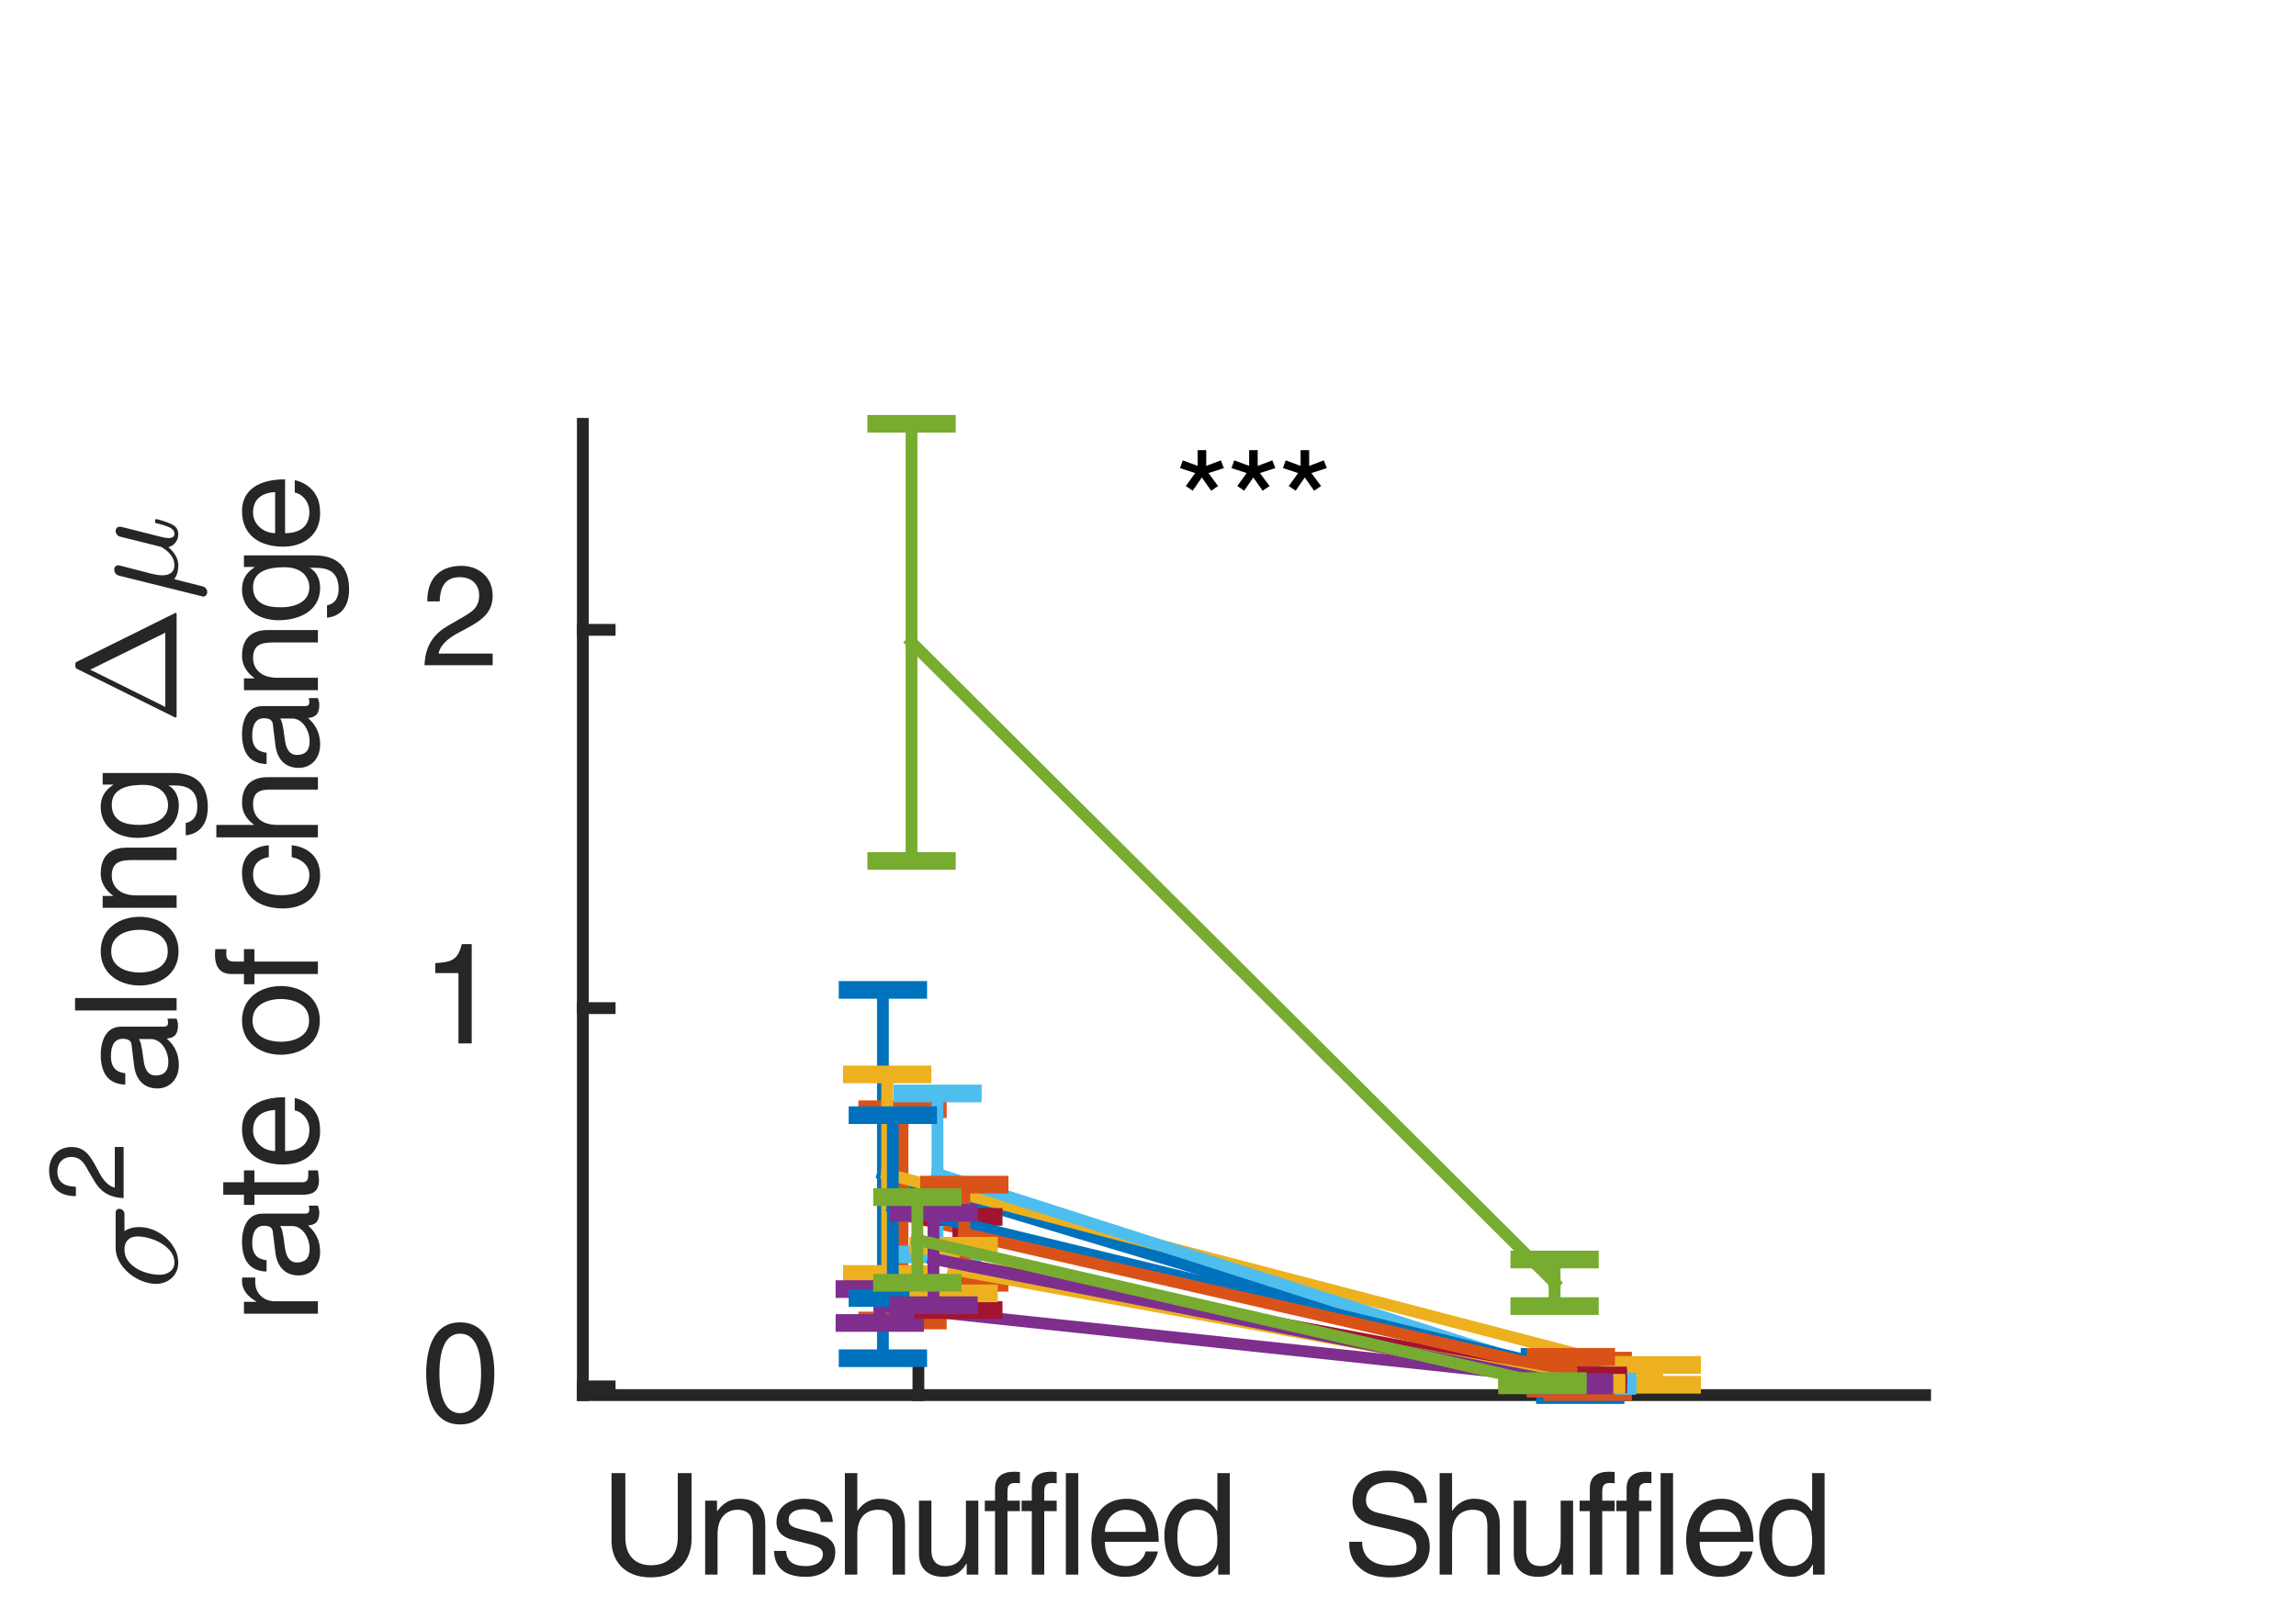 <?xml version="1.0"?>
<!DOCTYPE svg PUBLIC '-//W3C//DTD SVG 1.0//EN'
          'http://www.w3.org/TR/2001/REC-SVG-20010904/DTD/svg10.dtd'>
<svg xmlns:xlink="http://www.w3.org/1999/xlink" style="fill-opacity:1; color-rendering:auto; color-interpolation:auto; text-rendering:auto; stroke:black; stroke-linecap:square; stroke-miterlimit:10; shape-rendering:auto; stroke-opacity:1; fill:black; stroke-dasharray:none; font-weight:normal; stroke-width:1; font-family:'Dialog'; font-style:normal; stroke-linejoin:miter; font-size:12px; stroke-dashoffset:0; image-rendering:auto;" width="130" height="91" xmlns="http://www.w3.org/2000/svg"
><rect width="100%" height="100%" fill="#333333" stroke="none"/><!--Generated by the Batik Graphics2D SVG Generator--><defs id="genericDefs"
  /><g
  ><defs id="defs1"
    ><clipPath clipPathUnits="userSpaceOnUse" id="clipPath1"
      ><path d="M0 0 L130 0 L130 91 L0 91 L0 0 Z"
      /></clipPath
    ></defs
    ><g style="fill:white; stroke:white;"
    ><rect x="0" y="0" width="130" style="clip-path:url(#clipPath1); stroke:none;" height="91"
    /></g
    ><g style="fill:white; text-rendering:optimizeSpeed; color-rendering:optimizeSpeed; image-rendering:optimizeSpeed; shape-rendering:crispEdges; stroke:white; color-interpolation:sRGB;"
    ><rect x="0" width="130" height="91" y="0" style="stroke:none;"
      /><path style="stroke:none;" d="M33 79 L109 79 L109 24 L33 24 Z"
    /></g
    ><g style="fill:rgb(38,38,38); text-rendering:geometricPrecision; image-rendering:optimizeQuality; color-rendering:optimizeQuality; stroke-linejoin:round; stroke:rgb(38,38,38); color-interpolation:linearRGB; stroke-width:0.667;"
    ><line y2="79" style="fill:none;" x1="33" x2="109" y1="79"
      /><line y2="77.48" style="fill:none;" x1="52" x2="52" y1="79"
      /><line y2="77.48" style="fill:none;" x1="90" x2="90" y1="79"
    /></g
    ><g transform="translate(52,83.167)" style="font-size:7.5px; fill:rgb(38,38,38); text-rendering:geometricPrecision; image-rendering:optimizeQuality; color-rendering:optimizeQuality; font-family:'Helvetica LT Std'; stroke:rgb(38,38,38); color-interpolation:linearRGB;"
    ><path style="stroke:none;" d="M-13.625 0.25 L-12.844 0.25 L-12.844 3.984 C-12.844 5.156 -13.578 6.156 -15.156 6.156 C-16.703 6.156 -17.375 5.156 -17.375 4.094 L-17.375 0.25 L-16.594 0.25 L-16.594 3.875 C-16.594 5.125 -15.828 5.469 -15.141 5.469 C-14.422 5.469 -13.625 5.141 -13.625 3.891 ZM-8.669 3.156 L-8.669 6 L-9.372 6 L-9.372 3.422 C-9.372 2.703 -9.575 2.328 -10.263 2.328 C-10.669 2.328 -11.372 2.578 -11.372 3.719 L-11.372 6 L-12.075 6 L-12.075 1.812 L-11.403 1.812 L-11.403 2.406 L-11.388 2.406 C-11.231 2.188 -10.841 1.703 -10.122 1.703 C-9.481 1.703 -8.669 1.953 -8.669 3.156 ZM-4.847 3.016 L-5.535 3.016 C-5.535 2.75 -5.628 2.297 -6.519 2.297 C-6.738 2.297 -7.347 2.375 -7.347 2.891 C-7.347 3.234 -7.144 3.312 -6.597 3.453 L-5.894 3.625 C-5.019 3.844 -4.706 4.172 -4.706 4.734 C-4.706 5.594 -5.425 6.125 -6.363 6.125 C-8.019 6.125 -8.144 5.156 -8.175 4.656 L-7.488 4.656 C-7.472 4.984 -7.363 5.516 -6.378 5.516 C-5.878 5.516 -5.41 5.312 -5.41 4.844 C-5.41 4.516 -5.644 4.406 -6.253 4.25 L-7.066 4.047 C-7.644 3.906 -8.034 3.609 -8.034 3.031 C-8.034 2.109 -7.269 1.703 -6.456 1.703 C-4.956 1.703 -4.847 2.797 -4.847 3.016 ZM-0.757 3.156 L-0.757 6 L-1.46 6 L-1.46 3.266 C-1.46 2.703 -1.617 2.328 -2.288 2.328 C-2.867 2.328 -3.46 2.656 -3.46 3.719 L-3.46 6 L-4.163 6 L-4.163 0.25 L-3.46 0.25 L-3.46 2.375 L-3.445 2.375 C-3.242 2.109 -2.882 1.703 -2.21 1.703 C-1.57 1.703 -0.757 1.953 -0.757 3.156 ZM3.393 6 L2.736 6 L2.736 5.391 L2.721 5.375 C2.424 5.859 2.065 6.125 1.393 6.125 C0.768 6.125 0.033 5.828 0.033 4.828 L0.033 1.812 L0.737 1.812 L0.737 4.594 C0.737 5.281 1.08 5.516 1.549 5.516 C2.424 5.516 2.69 4.734 2.69 4.125 L2.69 1.812 L3.393 1.812 ZM5.746 2.406 L5.043 2.406 L5.043 6 L4.34 6 L4.34 2.406 L3.761 2.406 L3.761 1.812 L4.34 1.812 L4.34 1.094 C4.34 0.469 4.746 0.172 5.433 0.172 C5.527 0.172 5.636 0.188 5.746 0.188 L5.746 0.828 C5.668 0.812 5.543 0.812 5.465 0.812 C5.152 0.812 5.043 0.953 5.043 1.297 L5.043 1.812 L5.746 1.812 ZM7.829 2.406 L7.125 2.406 L7.125 6 L6.422 6 L6.422 2.406 L5.844 2.406 L5.844 1.812 L6.422 1.812 L6.422 1.094 C6.422 0.469 6.829 0.172 7.516 0.172 C7.61 0.172 7.719 0.188 7.829 0.188 L7.829 0.828 C7.75 0.812 7.625 0.812 7.547 0.812 C7.235 0.812 7.125 0.953 7.125 1.297 L7.125 1.812 L7.829 1.812 ZM9.052 0.25 L9.052 6 L8.349 6 L8.349 0.25 ZM12.856 4.688 L13.559 4.688 C13.528 4.891 13.34 5.484 12.809 5.828 C12.621 5.953 12.34 6.125 11.668 6.125 C10.496 6.125 9.793 5.234 9.793 4.031 C9.793 2.734 10.418 1.703 11.809 1.703 C13.012 1.703 13.606 2.656 13.606 4.141 L10.559 4.141 C10.559 5.016 10.965 5.516 11.762 5.516 C12.434 5.516 12.825 5 12.856 4.688 ZM10.559 3.578 L12.887 3.578 C12.84 2.922 12.575 2.328 11.715 2.328 C11.059 2.328 10.559 2.922 10.559 3.578 ZM17.631 0.25 L17.631 6 L16.975 6 L16.975 5.422 L16.959 5.422 C16.662 5.984 16.178 6.125 15.771 6.125 C14.35 6.125 13.928 4.781 13.928 3.781 C13.928 2.609 14.553 1.703 15.678 1.703 C16.428 1.703 16.756 2.172 16.912 2.406 L16.928 2.359 L16.928 0.25 ZM14.662 3.891 C14.662 4.812 15.021 5.516 15.787 5.516 C16.225 5.516 16.928 5.219 16.928 4.109 C16.928 3.422 16.818 2.328 15.803 2.328 C14.709 2.328 14.662 3.359 14.662 3.891 Z"
    /></g
    ><g transform="translate(90,83.167)" style="font-size:7.5px; fill:rgb(38,38,38); text-rendering:geometricPrecision; image-rendering:optimizeQuality; color-rendering:optimizeQuality; font-family:'Helvetica LT Std'; stroke:rgb(38,38,38); color-interpolation:linearRGB;"
    ><path style="stroke:none;" d="M-9.203 1.938 L-9.922 1.938 C-9.969 1.047 -10.703 0.766 -11.359 0.766 C-11.844 0.766 -12.656 0.906 -12.656 1.781 C-12.656 2.266 -12.312 2.422 -11.984 2.5 L-10.344 2.875 C-9.594 3.062 -9.047 3.5 -9.047 4.422 C-9.047 5.781 -10.297 6.156 -11.281 6.156 C-12.359 6.156 -12.766 5.828 -13.031 5.594 C-13.516 5.156 -13.609 4.688 -13.609 4.141 L-12.875 4.141 C-12.875 5.188 -12.031 5.484 -11.297 5.484 C-10.734 5.484 -9.797 5.344 -9.797 4.516 C-9.797 3.922 -10.078 3.734 -11.016 3.5 L-12.188 3.234 C-12.562 3.141 -13.422 2.875 -13.422 1.875 C-13.422 0.984 -12.828 0.109 -11.438 0.109 C-9.438 0.109 -9.234 1.297 -9.203 1.938 ZM-5.081 3.156 L-5.081 6 L-5.784 6 L-5.784 3.266 C-5.784 2.703 -5.94 2.328 -6.612 2.328 C-7.19 2.328 -7.784 2.656 -7.784 3.719 L-7.784 6 L-8.487 6 L-8.487 0.25 L-7.784 0.25 L-7.784 2.375 L-7.768 2.375 C-7.565 2.109 -7.206 1.703 -6.534 1.703 C-5.893 1.703 -5.081 1.953 -5.081 3.156 ZM-0.931 6 L-1.587 6 L-1.587 5.391 L-1.603 5.375 C-1.9 5.859 -2.259 6.125 -2.931 6.125 C-3.556 6.125 -4.29 5.828 -4.29 4.828 L-4.29 1.812 L-3.587 1.812 L-3.587 4.594 C-3.587 5.281 -3.244 5.516 -2.775 5.516 C-1.9 5.516 -1.634 4.734 -1.634 4.125 L-1.634 1.812 L-0.931 1.812 ZM1.422 2.406 L0.719 2.406 L0.719 6 L0.016 6 L0.016 2.406 L-0.562 2.406 L-0.562 1.812 L0.016 1.812 L0.016 1.094 C0.016 0.469 0.422 0.172 1.11 0.172 C1.203 0.172 1.313 0.188 1.422 0.188 L1.422 0.828 C1.344 0.812 1.219 0.812 1.141 0.812 C0.828 0.812 0.719 0.953 0.719 1.297 L0.719 1.812 L1.422 1.812 ZM3.505 2.406 L2.802 2.406 L2.802 6 L2.099 6 L2.099 2.406 L1.521 2.406 L1.521 1.812 L2.099 1.812 L2.099 1.094 C2.099 0.469 2.505 0.172 3.192 0.172 C3.286 0.172 3.396 0.188 3.505 0.188 L3.505 0.828 C3.427 0.812 3.302 0.812 3.224 0.812 C2.911 0.812 2.802 0.953 2.802 1.297 L2.802 1.812 L3.505 1.812 ZM4.728 0.25 L4.728 6 L4.025 6 L4.025 0.25 ZM8.532 4.688 L9.235 4.688 C9.204 4.891 9.017 5.484 8.485 5.828 C8.298 5.953 8.017 6.125 7.345 6.125 C6.173 6.125 5.47 5.234 5.47 4.031 C5.47 2.734 6.095 1.703 7.485 1.703 C8.688 1.703 9.282 2.656 9.282 4.141 L6.235 4.141 C6.235 5.016 6.642 5.516 7.439 5.516 C8.11 5.516 8.501 5 8.532 4.688 ZM6.235 3.578 L8.563 3.578 C8.517 2.922 8.251 2.328 7.392 2.328 C6.735 2.328 6.235 2.922 6.235 3.578 ZM13.307 0.25 L13.307 6 L12.651 6 L12.651 5.422 L12.635 5.422 C12.338 5.984 11.854 6.125 11.448 6.125 C10.026 6.125 9.604 4.781 9.604 3.781 C9.604 2.609 10.229 1.703 11.354 1.703 C12.104 1.703 12.432 2.172 12.588 2.406 L12.604 2.359 L12.604 0.25 ZM10.338 3.891 C10.338 4.812 10.698 5.516 11.463 5.516 C11.901 5.516 12.604 5.219 12.604 4.109 C12.604 3.422 12.495 2.328 11.479 2.328 C10.385 2.328 10.338 3.359 10.338 3.891 Z"
    /></g
    ><g style="fill:rgb(38,38,38); text-rendering:geometricPrecision; image-rendering:optimizeQuality; color-rendering:optimizeQuality; stroke-linejoin:round; stroke:rgb(38,38,38); color-interpolation:linearRGB; stroke-width:0.667;"
    ><line y2="24" style="fill:none;" x1="33" x2="33" y1="79"
      /><line y2="78.506" style="fill:none;" x1="33" x2="34.52" y1="78.506"
      /><line y2="57.087" style="fill:none;" x1="33" x2="34.52" y1="57.087"
      /><line y2="35.667" style="fill:none;" x1="33" x2="34.52" y1="35.667"
    /></g
    ><g transform="translate(28.833,78.506)" style="font-size:7.5px; fill:rgb(38,38,38); text-rendering:geometricPrecision; image-rendering:optimizeQuality; color-rendering:optimizeQuality; font-family:'Helvetica LT Std'; stroke:rgb(38,38,38); color-interpolation:linearRGB;"
    ><path style="stroke:none;" d="M-1.594 -0.734 C-1.594 -2.141 -1.969 -2.984 -2.781 -2.984 C-3.578 -2.984 -3.953 -2.141 -3.953 -0.734 C-3.953 0.672 -3.578 1.516 -2.781 1.516 C-1.969 1.516 -1.594 0.672 -1.594 -0.734 ZM-0.844 -0.734 C-0.844 0.438 -1.156 2.156 -2.781 2.156 C-4.391 2.156 -4.703 0.438 -4.703 -0.734 C-4.703 -1.906 -4.391 -3.625 -2.781 -3.625 C-1.156 -3.625 -0.844 -1.906 -0.844 -0.734 Z"
    /></g
    ><g transform="translate(28.833,57.087)" style="font-size:7.5px; fill:rgb(38,38,38); text-rendering:geometricPrecision; image-rendering:optimizeQuality; color-rendering:optimizeQuality; font-family:'Helvetica LT Std'; stroke:rgb(38,38,38); color-interpolation:linearRGB;"
    ><path style="stroke:none;" d="M-2.125 -3.625 L-2.125 2 L-2.875 2 L-2.875 -1.984 L-4.188 -1.984 L-4.188 -2.547 C-3.281 -2.609 -2.906 -2.703 -2.688 -3.625 Z"
    /></g
    ><g transform="translate(28.833,35.667)" style="font-size:7.5px; fill:rgb(38,38,38); text-rendering:geometricPrecision; image-rendering:optimizeQuality; color-rendering:optimizeQuality; font-family:'Helvetica LT Std'; stroke:rgb(38,38,38); color-interpolation:linearRGB;"
    ><path style="stroke:none;" d="M-3.938 -1.609 L-4.641 -1.609 C-4.641 -3.438 -3.312 -3.625 -2.703 -3.625 C-1.734 -3.625 -0.938 -2.984 -0.938 -1.938 C-0.938 -0.938 -1.609 -0.516 -2.453 -0.062 L-3.031 0.25 C-3.797 0.688 -3.969 1.125 -4 1.344 L-0.938 1.344 L-0.938 2 L-4.797 2 C-4.75 0.828 -4.219 0.203 -3.469 -0.234 L-2.734 -0.656 C-2.125 -1.016 -1.703 -1.234 -1.703 -1.969 C-1.703 -2.422 -1.984 -2.984 -2.812 -2.984 C-3.875 -2.984 -3.922 -2 -3.938 -1.609 Z"
    /></g
    ><g transform="translate(10,73) rotate(-90)" style="font-size:7.5px; fill:rgb(38,38,38); text-rendering:geometricPrecision; image-rendering:optimizeQuality; color-rendering:optimizeQuality; font-family:'mwb_cmmi10'; stroke:rgb(38,38,38); color-interpolation:linearRGB;"
    ><path style="stroke:none;" d="M1.5 0.094 Q1.141 0.094 0.867 -0.078 Q0.594 -0.25 0.445 -0.539 Q0.297 -0.828 0.297 -1.172 Q0.297 -1.547 0.461 -1.961 Q0.625 -2.375 0.914 -2.711 Q1.203 -3.047 1.57 -3.25 Q1.938 -3.453 2.328 -3.453 L4.344 -3.453 Q4.422 -3.453 4.484 -3.398 Q4.547 -3.344 4.547 -3.25 Q4.547 -3.125 4.461 -3.039 Q4.375 -2.953 4.266 -2.953 L3.281 -2.953 Q3.516 -2.609 3.516 -2.125 Q3.516 -1.719 3.359 -1.328 Q3.203 -0.938 2.922 -0.617 Q2.641 -0.297 2.273 -0.102 Q1.906 0.094 1.5 0.094 ZM1.5 -0.125 Q1.938 -0.125 2.281 -0.469 Q2.625 -0.812 2.805 -1.305 Q2.984 -1.797 2.984 -2.219 Q2.984 -2.562 2.789 -2.758 Q2.594 -2.953 2.266 -2.953 Q1.797 -2.953 1.469 -2.641 Q1.141 -2.328 0.977 -1.859 Q0.812 -1.391 0.812 -0.953 Q0.812 -0.609 1 -0.367 Q1.188 -0.125 1.5 -0.125 Z"
    /></g
    ><g transform="translate(7,68) rotate(-90)" style="font-size:6px; fill:rgb(38,38,38); text-rendering:geometricPrecision; image-rendering:optimizeQuality; color-rendering:optimizeQuality; font-family:'Helvetica LT Std'; stroke:rgb(38,38,38); color-interpolation:linearRGB;"
    ><path style="stroke:none;" d="M0.797 -2.703 L0.266 -2.703 C0.266 -4.078 1.266 -4.219 1.719 -4.219 C2.453 -4.219 3.047 -3.75 3.047 -2.953 C3.047 -2.203 2.547 -1.891 1.906 -1.547 L1.469 -1.312 C0.906 -0.984 0.781 -0.656 0.75 -0.5 L3.047 -0.5 L3.047 0 L0.156 0 C0.188 -0.875 0.578 -1.344 1.141 -1.672 L1.703 -2 C2.156 -2.25 2.484 -2.438 2.484 -2.984 C2.484 -3.312 2.266 -3.75 1.641 -3.75 C0.844 -3.75 0.812 -3 0.797 -2.703 Z"
    /></g
    ><g transform="translate(10,64) rotate(-90)" style="font-size:7.5px; fill:rgb(38,38,38); text-rendering:geometricPrecision; image-rendering:optimizeQuality; color-rendering:optimizeQuality; font-family:'Helvetica LT Std'; stroke:rgb(38,38,38); color-interpolation:linearRGB;"
    ><path style="stroke:none;" d="M3.223 -2.906 L2.583 -2.906 C2.614 -3.906 3.27 -4.297 4.301 -4.297 C4.645 -4.297 5.864 -4.203 5.864 -3.141 L5.864 -0.734 C5.864 -0.547 5.942 -0.484 6.098 -0.484 C6.161 -0.484 6.239 -0.5 6.317 -0.516 L6.317 0 C6.208 0.031 6.098 0.078 5.942 0.078 C5.317 0.078 5.223 -0.234 5.192 -0.562 C4.926 -0.266 4.505 0.125 3.676 0.125 C2.911 0.125 2.364 -0.375 2.364 -1.094 C2.364 -1.438 2.473 -2.25 3.645 -2.406 L4.801 -2.547 C4.973 -2.562 5.176 -2.625 5.176 -3.047 C5.176 -3.484 4.848 -3.719 4.192 -3.719 C3.38 -3.719 3.27 -3.234 3.223 -2.906 ZM5.161 -1.453 L5.161 -2.141 C5.036 -2.047 4.864 -1.984 3.989 -1.875 C3.645 -1.828 3.098 -1.719 3.098 -1.188 C3.098 -0.734 3.333 -0.469 3.864 -0.469 C4.52 -0.469 5.161 -0.891 5.161 -1.453 ZM7.483 -5.75 L7.483 0 L6.78 0 L6.78 -5.75 ZM8.193 -2.094 C8.193 -3.172 8.802 -4.297 10.13 -4.297 C11.474 -4.297 12.084 -3.172 12.084 -2.094 C12.084 -1.016 11.474 0.109 10.13 0.109 C8.802 0.109 8.193 -1.016 8.193 -2.094 ZM8.927 -2.094 C8.927 -1.531 9.13 -0.5 10.13 -0.5 C11.146 -0.5 11.349 -1.531 11.349 -2.094 C11.349 -2.656 11.146 -3.703 10.13 -3.703 C9.13 -3.703 8.927 -2.656 8.927 -2.094 ZM15.999 -2.844 L15.999 0 L15.296 0 L15.296 -2.578 C15.296 -3.297 15.093 -3.672 14.405 -3.672 C13.999 -3.672 13.296 -3.422 13.296 -2.281 L13.296 0 L12.593 0 L12.593 -4.188 L13.265 -4.188 L13.265 -3.594 L13.28 -3.594 C13.437 -3.812 13.827 -4.297 14.546 -4.297 C15.187 -4.297 15.999 -4.047 15.999 -2.844 ZM17.29 -2.109 C17.29 -1.188 17.649 -0.484 18.415 -0.484 C18.868 -0.484 19.555 -0.781 19.555 -1.891 C19.555 -2.578 19.446 -3.672 18.43 -3.672 C17.352 -3.672 17.29 -2.641 17.29 -2.109 ZM20.227 -4.188 L20.227 -0.344 C20.227 0.25 20.227 1.766 18.29 1.766 C17.79 1.766 16.821 1.625 16.696 0.516 L17.399 0.516 C17.524 1.172 18.165 1.172 18.337 1.172 C19.555 1.172 19.524 0.203 19.524 -0.297 L19.524 -0.469 L19.508 -0.469 L19.508 -0.438 C19.337 -0.141 18.962 0.125 18.399 0.125 C16.977 0.125 16.555 -1.219 16.555 -2.219 C16.555 -3.391 17.196 -4.297 18.305 -4.297 C19.071 -4.297 19.383 -3.828 19.555 -3.594 L19.571 -3.594 L19.571 -4.188 Z"
    /></g
    ><g transform="translate(10,41) rotate(-90)" style="font-size:7.5px; fill:rgb(38,38,38); text-rendering:geometricPrecision; image-rendering:optimizeQuality; color-rendering:optimizeQuality; font-family:'mwb_cmr10'; stroke:rgb(38,38,38); color-interpolation:linearRGB;"
    ><path style="stroke:none;" d="M0.438 0 Q0.375 0 0.375 -0.062 Q0.375 -0.078 0.375 -0.078 Q0.375 -0.078 0.375 -0.094 L3.125 -5.641 Q3.172 -5.734 3.281 -5.734 L3.391 -5.734 Q3.5 -5.734 3.531 -5.641 L6.281 -0.094 Q6.281 -0.078 6.289 -0.078 Q6.297 -0.078 6.297 -0.062 Q6.297 0 6.219 0 L0.438 0 ZM0.969 -0.641 L5.172 -0.641 L3.078 -4.891 L0.969 -0.641 Z"
    /></g
    ><g transform="translate(10,34) rotate(-90)" style="font-size:7.5px; fill:rgb(38,38,38); text-rendering:geometricPrecision; image-rendering:optimizeQuality; color-rendering:optimizeQuality; font-family:'mwb_cmmi10'; stroke:rgb(38,38,38); color-interpolation:linearRGB;"
    ><path style="stroke:none;" d="M0.219 1.5 Q0.219 1.453 0.234 1.438 L1.406 -3.281 Q1.438 -3.391 1.531 -3.461 Q1.625 -3.531 1.75 -3.531 Q1.844 -3.531 1.914 -3.477 Q1.984 -3.422 1.984 -3.312 Q1.984 -3.297 1.984 -3.281 Q1.984 -3.266 1.984 -3.25 L1.5 -1.375 Q1.422 -1.047 1.422 -0.797 Q1.422 -0.5 1.562 -0.312 Q1.703 -0.125 2 -0.125 Q2.578 -0.125 3.016 -0.844 Q3.016 -0.859 3.023 -0.859 Q3.031 -0.859 3.031 -0.875 L3.609 -3.188 Q3.625 -3.297 3.727 -3.375 Q3.828 -3.453 3.938 -3.453 Q4.031 -3.453 4.102 -3.391 Q4.172 -3.328 4.172 -3.219 Q4.172 -3.172 4.172 -3.156 L3.594 -0.859 Q3.531 -0.625 3.531 -0.469 Q3.531 -0.125 3.766 -0.125 Q4.016 -0.125 4.148 -0.43 Q4.281 -0.734 4.375 -1.172 Q4.391 -1.219 4.438 -1.219 L4.531 -1.219 Q4.562 -1.219 4.586 -1.195 Q4.609 -1.172 4.609 -1.141 Q4.469 -0.594 4.297 -0.25 Q4.125 0.094 3.75 0.094 Q3.484 0.094 3.281 -0.062 Q3.078 -0.219 3.016 -0.469 Q2.812 -0.219 2.547 -0.062 Q2.281 0.094 1.984 0.094 Q1.484 0.094 1.203 -0.141 L0.797 1.469 Q0.766 1.594 0.672 1.664 Q0.578 1.734 0.469 1.734 Q0.375 1.734 0.297 1.672 Q0.219 1.609 0.219 1.5 Z"
    /></g
    ><g transform="translate(18,75) rotate(-90)" style="font-size:7.5px; fill:rgb(38,38,38); text-rendering:geometricPrecision; image-rendering:optimizeQuality; color-rendering:optimizeQuality; font-family:'Helvetica LT Std'; stroke:rgb(38,38,38); color-interpolation:linearRGB;"
    ><path style="stroke:none;" d="M1.312 -2.438 L1.312 0 L0.609 0 L0.609 -4.188 L1.281 -4.188 L1.281 -3.484 L1.297 -3.484 C1.578 -3.969 1.938 -4.297 2.469 -4.297 C2.562 -4.297 2.594 -4.297 2.656 -4.281 L2.656 -3.547 L2.391 -3.547 C1.734 -3.547 1.312 -3.047 1.312 -2.438 ZM3.635 -2.906 L2.995 -2.906 C3.026 -3.906 3.682 -4.297 4.714 -4.297 C5.057 -4.297 6.276 -4.203 6.276 -3.141 L6.276 -0.734 C6.276 -0.547 6.354 -0.484 6.511 -0.484 C6.573 -0.484 6.651 -0.5 6.729 -0.516 L6.729 0 C6.62 0.031 6.511 0.078 6.354 0.078 C5.729 0.078 5.636 -0.234 5.604 -0.562 C5.339 -0.266 4.917 0.125 4.089 0.125 C3.323 0.125 2.776 -0.375 2.776 -1.094 C2.776 -1.438 2.885 -2.25 4.057 -2.406 L5.214 -2.547 C5.386 -2.562 5.589 -2.625 5.589 -3.047 C5.589 -3.484 5.261 -3.719 4.604 -3.719 C3.792 -3.719 3.682 -3.234 3.635 -2.906 ZM5.573 -1.453 L5.573 -2.141 C5.448 -2.047 5.276 -1.984 4.401 -1.875 C4.057 -1.828 3.51 -1.719 3.51 -1.188 C3.51 -0.734 3.745 -0.469 4.276 -0.469 C4.932 -0.469 5.573 -0.891 5.573 -1.453 ZM8.723 -3.594 L8.051 -3.594 L8.051 -0.875 C8.051 -0.547 8.317 -0.547 8.473 -0.547 L8.723 -0.547 L8.723 0 C8.457 0.031 8.254 0.062 8.192 0.062 C7.489 0.062 7.348 -0.344 7.348 -0.844 L7.348 -3.594 L6.77 -3.594 L6.77 -4.188 L7.348 -4.188 L7.348 -5.359 L8.051 -5.359 L8.051 -4.188 L8.723 -4.188 ZM12.118 -1.312 L12.821 -1.312 C12.79 -1.109 12.603 -0.516 12.071 -0.172 C11.884 -0.047 11.603 0.125 10.931 0.125 C9.759 0.125 9.056 -0.766 9.056 -1.969 C9.056 -3.266 9.681 -4.297 11.071 -4.297 C12.274 -4.297 12.868 -3.344 12.868 -1.859 L9.821 -1.859 C9.821 -0.984 10.228 -0.484 11.024 -0.484 C11.696 -0.484 12.087 -1 12.118 -1.312 ZM9.821 -2.422 L12.149 -2.422 C12.103 -3.078 11.837 -3.672 10.978 -3.672 C10.321 -3.672 9.821 -3.078 9.821 -2.422 ZM15.273 -2.094 C15.273 -3.172 15.882 -4.297 17.21 -4.297 C18.554 -4.297 19.163 -3.172 19.163 -2.094 C19.163 -1.016 18.554 0.109 17.21 0.109 C15.882 0.109 15.273 -1.016 15.273 -2.094 ZM16.007 -2.094 C16.007 -1.531 16.21 -0.5 17.21 -0.5 C18.226 -0.5 18.429 -1.531 18.429 -2.094 C18.429 -2.656 18.226 -3.703 17.21 -3.703 C16.21 -3.703 16.007 -2.656 16.007 -2.094 ZM21.251 -3.594 L20.548 -3.594 L20.548 0 L19.845 0 L19.845 -3.594 L19.267 -3.594 L19.267 -4.188 L19.845 -4.188 L19.845 -4.906 C19.845 -5.531 20.251 -5.828 20.939 -5.828 C21.032 -5.828 21.142 -5.812 21.251 -5.812 L21.251 -5.172 C21.173 -5.188 21.048 -5.188 20.97 -5.188 C20.657 -5.188 20.548 -5.047 20.548 -4.703 L20.548 -4.188 L21.251 -4.188 ZM27.135 -2.781 L26.463 -2.781 C26.37 -3.344 26.057 -3.672 25.463 -3.672 C24.588 -3.672 24.307 -2.844 24.307 -2.094 C24.307 -1.375 24.495 -0.484 25.463 -0.484 C25.932 -0.484 26.338 -0.844 26.463 -1.484 L27.135 -1.484 C27.073 -0.812 26.666 0.125 25.432 0.125 C24.26 0.125 23.557 -0.766 23.557 -1.969 C23.557 -3.266 24.182 -4.297 25.573 -4.297 C26.666 -4.297 27.088 -3.5 27.135 -2.781 ZM30.991 -2.844 L30.991 0 L30.288 0 L30.288 -2.734 C30.288 -3.297 30.131 -3.672 29.459 -3.672 C28.881 -3.672 28.288 -3.344 28.288 -2.281 L28.288 0 L27.584 0 L27.584 -5.75 L28.288 -5.75 L28.288 -3.625 L28.303 -3.625 C28.506 -3.891 28.866 -4.297 29.538 -4.297 C30.178 -4.297 30.991 -4.047 30.991 -2.844 ZM32.375 -2.906 L31.734 -2.906 C31.766 -3.906 32.422 -4.297 33.453 -4.297 C33.797 -4.297 35.016 -4.203 35.016 -3.141 L35.016 -0.734 C35.016 -0.547 35.094 -0.484 35.25 -0.484 C35.312 -0.484 35.391 -0.5 35.469 -0.516 L35.469 0 C35.359 0.031 35.25 0.078 35.094 0.078 C34.469 0.078 34.375 -0.234 34.344 -0.562 C34.078 -0.266 33.656 0.125 32.828 0.125 C32.062 0.125 31.516 -0.375 31.516 -1.094 C31.516 -1.438 31.625 -2.25 32.797 -2.406 L33.953 -2.547 C34.125 -2.562 34.328 -2.625 34.328 -3.047 C34.328 -3.484 34 -3.719 33.344 -3.719 C32.531 -3.719 32.422 -3.234 32.375 -2.906 ZM34.312 -1.453 L34.312 -2.141 C34.188 -2.047 34.016 -1.984 33.141 -1.875 C32.797 -1.828 32.25 -1.719 32.25 -1.188 C32.25 -0.734 32.484 -0.469 33.016 -0.469 C33.672 -0.469 34.312 -0.891 34.312 -1.453 ZM39.322 -2.844 L39.322 0 L38.619 0 L38.619 -2.578 C38.619 -3.297 38.416 -3.672 37.728 -3.672 C37.322 -3.672 36.619 -3.422 36.619 -2.281 L36.619 0 L35.916 0 L35.916 -4.188 L36.587 -4.188 L36.587 -3.594 L36.603 -3.594 C36.759 -3.812 37.15 -4.297 37.869 -4.297 C38.509 -4.297 39.322 -4.047 39.322 -2.844 ZM40.612 -2.109 C40.612 -1.188 40.972 -0.484 41.737 -0.484 C42.191 -0.484 42.878 -0.781 42.878 -1.891 C42.878 -2.578 42.769 -3.672 41.753 -3.672 C40.675 -3.672 40.612 -2.641 40.612 -2.109 ZM43.55 -4.188 L43.55 -0.344 C43.55 0.25 43.55 1.766 41.612 1.766 C41.112 1.766 40.144 1.625 40.019 0.516 L40.722 0.516 C40.847 1.172 41.487 1.172 41.659 1.172 C42.878 1.172 42.847 0.203 42.847 -0.297 L42.847 -0.469 L42.831 -0.469 L42.831 -0.438 C42.659 -0.141 42.284 0.125 41.722 0.125 C40.3 0.125 39.878 -1.219 39.878 -2.219 C39.878 -3.391 40.519 -4.297 41.628 -4.297 C42.394 -4.297 42.706 -3.828 42.878 -3.594 L42.894 -3.594 L42.894 -4.188 ZM47.106 -1.312 L47.809 -1.312 C47.778 -1.109 47.591 -0.516 47.059 -0.172 C46.872 -0.047 46.591 0.125 45.919 0.125 C44.747 0.125 44.044 -0.766 44.044 -1.969 C44.044 -3.266 44.669 -4.297 46.059 -4.297 C47.262 -4.297 47.856 -3.344 47.856 -1.859 L44.809 -1.859 C44.809 -0.984 45.216 -0.484 46.012 -0.484 C46.684 -0.484 47.075 -1 47.106 -1.312 ZM44.809 -2.422 L47.137 -2.422 C47.091 -3.078 46.825 -3.672 45.966 -3.672 C45.309 -3.672 44.809 -3.078 44.809 -2.422 Z"
    /></g
    ><g style="stroke-linecap:butt; fill:rgb(0,114,189); text-rendering:geometricPrecision; image-rendering:optimizeQuality; color-rendering:optimizeQuality; stroke-linejoin:round; stroke:rgb(0,114,189); color-interpolation:linearRGB; stroke-width:0.667;"
    ><line y2="76.913" style="fill:none;" x1="49.991" x2="49.991" y1="66.484"
      /><line y2="79" style="fill:none;" x1="89.472" x2="89.472" y1="78.331"
      /><line y2="56.055" style="fill:none;" x1="49.991" x2="49.991" y1="66.484"
      /><line y2="77.661" style="fill:none;" x1="89.472" x2="89.472" y1="78.331"
      /><line y2="78.331" style="fill:none;" x1="49.991" x2="89.472" y1="66.484"
    /></g
    ><g transform="translate(49.991,76.913)" style="fill:rgb(0,114,189); text-rendering:geometricPrecision; color-rendering:optimizeQuality; image-rendering:optimizeQuality; color-interpolation:linearRGB; stroke:rgb(0,114,189);"
    ><path style="stroke:none;" d="M-2 0 L2 0"
    /></g
    ><g transform="translate(49.991,76.913)" style="stroke-linecap:butt; fill:rgb(0,114,189); text-rendering:geometricPrecision; color-rendering:optimizeQuality; image-rendering:optimizeQuality; color-interpolation:linearRGB; stroke:rgb(0,114,189);"
    ><path style="fill:none;" d="M-2 0 L2 0"
    /></g
    ><g transform="translate(89.472,79)" style="fill:rgb(0,114,189); text-rendering:geometricPrecision; color-rendering:optimizeQuality; image-rendering:optimizeQuality; color-interpolation:linearRGB; stroke:rgb(0,114,189);"
    ><path style="stroke:none;" d="M-2 0 L2 0"
    /></g
    ><g transform="translate(89.472,79)" style="stroke-linecap:butt; fill:rgb(0,114,189); text-rendering:geometricPrecision; color-rendering:optimizeQuality; image-rendering:optimizeQuality; color-interpolation:linearRGB; stroke:rgb(0,114,189);"
    ><path style="fill:none;" d="M-2 0 L2 0"
    /></g
    ><g transform="translate(49.991,56.055)" style="fill:rgb(0,114,189); text-rendering:geometricPrecision; color-rendering:optimizeQuality; image-rendering:optimizeQuality; color-interpolation:linearRGB; stroke:rgb(0,114,189);"
    ><path style="stroke:none;" d="M-2 0 L2 0"
    /></g
    ><g transform="translate(49.991,56.055)" style="stroke-linecap:butt; fill:rgb(0,114,189); text-rendering:geometricPrecision; color-rendering:optimizeQuality; image-rendering:optimizeQuality; color-interpolation:linearRGB; stroke:rgb(0,114,189);"
    ><path style="fill:none;" d="M-2 0 L2 0"
    /></g
    ><g transform="translate(89.472,77.661)" style="fill:rgb(0,114,189); text-rendering:geometricPrecision; color-rendering:optimizeQuality; image-rendering:optimizeQuality; color-interpolation:linearRGB; stroke:rgb(0,114,189);"
    ><path style="stroke:none;" d="M-2 0 L2 0"
    /></g
    ><g transform="translate(89.472,77.661)" style="stroke-linecap:butt; fill:rgb(0,114,189); text-rendering:geometricPrecision; color-rendering:optimizeQuality; image-rendering:optimizeQuality; color-interpolation:linearRGB; stroke:rgb(0,114,189);"
    ><path style="fill:none;" d="M-2 0 L2 0"
    /></g
    ><g style="stroke-linecap:butt; fill:rgb(217,83,25); text-rendering:geometricPrecision; image-rendering:optimizeQuality; color-rendering:optimizeQuality; stroke-linejoin:round; stroke:rgb(217,83,25); color-interpolation:linearRGB; stroke-width:0.667;"
    ><line y2="74.776" style="fill:none;" x1="51.102" x2="51.102" y1="68.795"
      /><line y2="78.827" style="fill:none;" x1="89.899" x2="89.899" y1="77.937"
      /><line y2="62.814" style="fill:none;" x1="51.102" x2="51.102" y1="68.795"
      /><line y2="77.048" style="fill:none;" x1="89.899" x2="89.899" y1="77.937"
      /><line y2="77.937" style="fill:none;" x1="51.102" x2="89.899" y1="68.795"
    /></g
    ><g transform="translate(51.102,74.776)" style="fill:rgb(217,83,25); text-rendering:geometricPrecision; color-rendering:optimizeQuality; image-rendering:optimizeQuality; color-interpolation:linearRGB; stroke:rgb(217,83,25);"
    ><path style="stroke:none;" d="M-2 0 L2 0"
    /></g
    ><g transform="translate(51.102,74.776)" style="stroke-linecap:butt; fill:rgb(217,83,25); text-rendering:geometricPrecision; color-rendering:optimizeQuality; image-rendering:optimizeQuality; color-interpolation:linearRGB; stroke:rgb(217,83,25);"
    ><path style="fill:none;" d="M-2 0 L2 0"
    /></g
    ><g transform="translate(89.899,78.827)" style="fill:rgb(217,83,25); text-rendering:geometricPrecision; color-rendering:optimizeQuality; image-rendering:optimizeQuality; color-interpolation:linearRGB; stroke:rgb(217,83,25);"
    ><path style="stroke:none;" d="M-2 0 L2 0"
    /></g
    ><g transform="translate(89.899,78.827)" style="stroke-linecap:butt; fill:rgb(217,83,25); text-rendering:geometricPrecision; color-rendering:optimizeQuality; image-rendering:optimizeQuality; color-interpolation:linearRGB; stroke:rgb(217,83,25);"
    ><path style="fill:none;" d="M-2 0 L2 0"
    /></g
    ><g transform="translate(51.102,62.814)" style="fill:rgb(217,83,25); text-rendering:geometricPrecision; color-rendering:optimizeQuality; image-rendering:optimizeQuality; color-interpolation:linearRGB; stroke:rgb(217,83,25);"
    ><path style="stroke:none;" d="M-2 0 L2 0"
    /></g
    ><g transform="translate(51.102,62.814)" style="stroke-linecap:butt; fill:rgb(217,83,25); text-rendering:geometricPrecision; color-rendering:optimizeQuality; image-rendering:optimizeQuality; color-interpolation:linearRGB; stroke:rgb(217,83,25);"
    ><path style="fill:none;" d="M-2 0 L2 0"
    /></g
    ><g transform="translate(89.899,77.048)" style="fill:rgb(217,83,25); text-rendering:geometricPrecision; color-rendering:optimizeQuality; image-rendering:optimizeQuality; color-interpolation:linearRGB; stroke:rgb(217,83,25);"
    ><path style="stroke:none;" d="M-2 0 L2 0"
    /></g
    ><g transform="translate(89.899,77.048)" style="stroke-linecap:butt; fill:rgb(217,83,25); text-rendering:geometricPrecision; color-rendering:optimizeQuality; image-rendering:optimizeQuality; color-interpolation:linearRGB; stroke:rgb(217,83,25);"
    ><path style="fill:none;" d="M-2 0 L2 0"
    /></g
    ><g style="stroke-linecap:butt; fill:rgb(237,177,32); text-rendering:geometricPrecision; image-rendering:optimizeQuality; color-rendering:optimizeQuality; stroke-linejoin:round; stroke:rgb(237,177,32); color-interpolation:linearRGB; stroke-width:0.667;"
    ><line y2="72.14" style="fill:none;" x1="50.233" x2="50.233" y1="66.491"
      /><line y2="78.416" style="fill:none;" x1="93.805" x2="93.805" y1="77.854"
      /><line y2="60.841" style="fill:none;" x1="50.233" x2="50.233" y1="66.491"
      /><line y2="77.293" style="fill:none;" x1="93.805" x2="93.805" y1="77.854"
      /><line y2="77.854" style="fill:none;" x1="50.233" x2="93.805" y1="66.491"
    /></g
    ><g transform="translate(50.233,72.14)" style="fill:rgb(237,177,32); text-rendering:geometricPrecision; color-rendering:optimizeQuality; image-rendering:optimizeQuality; color-interpolation:linearRGB; stroke:rgb(237,177,32);"
    ><path style="stroke:none;" d="M-2 0 L2 0"
    /></g
    ><g transform="translate(50.233,72.14)" style="stroke-linecap:butt; fill:rgb(237,177,32); text-rendering:geometricPrecision; color-rendering:optimizeQuality; image-rendering:optimizeQuality; color-interpolation:linearRGB; stroke:rgb(237,177,32);"
    ><path style="fill:none;" d="M-2 0 L2 0"
    /></g
    ><g transform="translate(93.805,78.416)" style="fill:rgb(237,177,32); text-rendering:geometricPrecision; color-rendering:optimizeQuality; image-rendering:optimizeQuality; color-interpolation:linearRGB; stroke:rgb(237,177,32);"
    ><path style="stroke:none;" d="M-2 0 L2 0"
    /></g
    ><g transform="translate(93.805,78.416)" style="stroke-linecap:butt; fill:rgb(237,177,32); text-rendering:geometricPrecision; color-rendering:optimizeQuality; image-rendering:optimizeQuality; color-interpolation:linearRGB; stroke:rgb(237,177,32);"
    ><path style="fill:none;" d="M-2 0 L2 0"
    /></g
    ><g transform="translate(50.233,60.841)" style="fill:rgb(237,177,32); text-rendering:geometricPrecision; color-rendering:optimizeQuality; image-rendering:optimizeQuality; color-interpolation:linearRGB; stroke:rgb(237,177,32);"
    ><path style="stroke:none;" d="M-2 0 L2 0"
    /></g
    ><g transform="translate(50.233,60.841)" style="stroke-linecap:butt; fill:rgb(237,177,32); text-rendering:geometricPrecision; color-rendering:optimizeQuality; image-rendering:optimizeQuality; color-interpolation:linearRGB; stroke:rgb(237,177,32);"
    ><path style="fill:none;" d="M-2 0 L2 0"
    /></g
    ><g transform="translate(93.805,77.293)" style="fill:rgb(237,177,32); text-rendering:geometricPrecision; color-rendering:optimizeQuality; image-rendering:optimizeQuality; color-interpolation:linearRGB; stroke:rgb(237,177,32);"
    ><path style="stroke:none;" d="M-2 0 L2 0"
    /></g
    ><g transform="translate(93.805,77.293)" style="stroke-linecap:butt; fill:rgb(237,177,32); text-rendering:geometricPrecision; color-rendering:optimizeQuality; image-rendering:optimizeQuality; color-interpolation:linearRGB; stroke:rgb(237,177,32);"
    ><path style="fill:none;" d="M-2 0 L2 0"
    /></g
    ><g style="stroke-linecap:butt; fill:rgb(126,47,142); text-rendering:geometricPrecision; image-rendering:optimizeQuality; color-rendering:optimizeQuality; stroke-linejoin:round; stroke:rgb(126,47,142); color-interpolation:linearRGB; stroke-width:0.667;"
    ><line y2="74.916" style="fill:none;" x1="49.813" x2="49.813" y1="73.957"
      /><line y2="78.31" style="fill:none;" x1="89.635" x2="89.635" y1="78.199"
      /><line y2="72.998" style="fill:none;" x1="49.813" x2="49.813" y1="73.957"
      /><line y2="78.087" style="fill:none;" x1="89.635" x2="89.635" y1="78.199"
      /><line y2="78.199" style="fill:none;" x1="49.813" x2="89.635" y1="73.957"
    /></g
    ><g transform="translate(49.813,74.916)" style="fill:rgb(126,47,142); text-rendering:geometricPrecision; color-rendering:optimizeQuality; image-rendering:optimizeQuality; color-interpolation:linearRGB; stroke:rgb(126,47,142);"
    ><path style="stroke:none;" d="M-2 0 L2 0"
    /></g
    ><g transform="translate(49.813,74.916)" style="stroke-linecap:butt; fill:rgb(126,47,142); text-rendering:geometricPrecision; color-rendering:optimizeQuality; image-rendering:optimizeQuality; color-interpolation:linearRGB; stroke:rgb(126,47,142);"
    ><path style="fill:none;" d="M-2 0 L2 0"
    /></g
    ><g transform="translate(89.635,78.31)" style="fill:rgb(126,47,142); text-rendering:geometricPrecision; color-rendering:optimizeQuality; image-rendering:optimizeQuality; color-interpolation:linearRGB; stroke:rgb(126,47,142);"
    ><path style="stroke:none;" d="M-2 0 L2 0"
    /></g
    ><g transform="translate(89.635,78.31)" style="stroke-linecap:butt; fill:rgb(126,47,142); text-rendering:geometricPrecision; color-rendering:optimizeQuality; image-rendering:optimizeQuality; color-interpolation:linearRGB; stroke:rgb(126,47,142);"
    ><path style="fill:none;" d="M-2 0 L2 0"
    /></g
    ><g transform="translate(49.813,72.998)" style="fill:rgb(126,47,142); text-rendering:geometricPrecision; color-rendering:optimizeQuality; image-rendering:optimizeQuality; color-interpolation:linearRGB; stroke:rgb(126,47,142);"
    ><path style="stroke:none;" d="M-2 0 L2 0"
    /></g
    ><g transform="translate(49.813,72.998)" style="stroke-linecap:butt; fill:rgb(126,47,142); text-rendering:geometricPrecision; color-rendering:optimizeQuality; image-rendering:optimizeQuality; color-interpolation:linearRGB; stroke:rgb(126,47,142);"
    ><path style="fill:none;" d="M-2 0 L2 0"
    /></g
    ><g transform="translate(89.635,78.087)" style="fill:rgb(126,47,142); text-rendering:geometricPrecision; color-rendering:optimizeQuality; image-rendering:optimizeQuality; color-interpolation:linearRGB; stroke:rgb(126,47,142);"
    ><path style="stroke:none;" d="M-2 0 L2 0"
    /></g
    ><g transform="translate(89.635,78.087)" style="stroke-linecap:butt; fill:rgb(126,47,142); text-rendering:geometricPrecision; color-rendering:optimizeQuality; image-rendering:optimizeQuality; color-interpolation:linearRGB; stroke:rgb(126,47,142);"
    ><path style="fill:none;" d="M-2 0 L2 0"
    /></g
    ><g style="stroke-linecap:butt; fill:rgb(119,172,48); text-rendering:geometricPrecision; image-rendering:optimizeQuality; color-rendering:optimizeQuality; stroke-linejoin:round; stroke:rgb(119,172,48); color-interpolation:linearRGB; stroke-width:0.667;"
    ><line y2="48.754" style="fill:none;" x1="51.612" x2="51.612" y1="36.377"
      /><line y2="73.959" style="fill:none;" x1="88.022" x2="88.022" y1="72.641"
      /><line y2="24" style="fill:none;" x1="51.612" x2="51.612" y1="36.377"
      /><line y2="71.323" style="fill:none;" x1="88.022" x2="88.022" y1="72.641"
      /><line y2="72.641" style="fill:none;" x1="51.612" x2="88.022" y1="36.377"
    /></g
    ><g transform="translate(51.612,48.754)" style="fill:rgb(119,172,48); text-rendering:geometricPrecision; color-rendering:optimizeQuality; image-rendering:optimizeQuality; color-interpolation:linearRGB; stroke:rgb(119,172,48);"
    ><path style="stroke:none;" d="M-2 0 L2 0"
    /></g
    ><g transform="translate(51.612,48.754)" style="stroke-linecap:butt; fill:rgb(119,172,48); text-rendering:geometricPrecision; color-rendering:optimizeQuality; image-rendering:optimizeQuality; color-interpolation:linearRGB; stroke:rgb(119,172,48);"
    ><path style="fill:none;" d="M-2 0 L2 0"
    /></g
    ><g transform="translate(88.022,73.959)" style="fill:rgb(119,172,48); text-rendering:geometricPrecision; color-rendering:optimizeQuality; image-rendering:optimizeQuality; color-interpolation:linearRGB; stroke:rgb(119,172,48);"
    ><path style="stroke:none;" d="M-2 0 L2 0"
    /></g
    ><g transform="translate(88.022,73.959)" style="stroke-linecap:butt; fill:rgb(119,172,48); text-rendering:geometricPrecision; color-rendering:optimizeQuality; image-rendering:optimizeQuality; color-interpolation:linearRGB; stroke:rgb(119,172,48);"
    ><path style="fill:none;" d="M-2 0 L2 0"
    /></g
    ><g transform="translate(51.612,24)" style="fill:rgb(119,172,48); text-rendering:geometricPrecision; color-rendering:optimizeQuality; image-rendering:optimizeQuality; color-interpolation:linearRGB; stroke:rgb(119,172,48);"
    ><path style="stroke:none;" d="M-2 0 L2 0"
    /></g
    ><g transform="translate(51.612,24)" style="stroke-linecap:butt; fill:rgb(119,172,48); text-rendering:geometricPrecision; color-rendering:optimizeQuality; image-rendering:optimizeQuality; color-interpolation:linearRGB; stroke:rgb(119,172,48);"
    ><path style="fill:none;" d="M-2 0 L2 0"
    /></g
    ><g transform="translate(88.022,71.323)" style="fill:rgb(119,172,48); text-rendering:geometricPrecision; color-rendering:optimizeQuality; image-rendering:optimizeQuality; color-interpolation:linearRGB; stroke:rgb(119,172,48);"
    ><path style="stroke:none;" d="M-2 0 L2 0"
    /></g
    ><g transform="translate(88.022,71.323)" style="stroke-linecap:butt; fill:rgb(119,172,48); text-rendering:geometricPrecision; color-rendering:optimizeQuality; image-rendering:optimizeQuality; color-interpolation:linearRGB; stroke:rgb(119,172,48);"
    ><path style="fill:none;" d="M-2 0 L2 0"
    /></g
    ><g style="stroke-linecap:butt; fill:rgb(77,190,238); text-rendering:geometricPrecision; image-rendering:optimizeQuality; color-rendering:optimizeQuality; stroke-linejoin:round; stroke:rgb(77,190,238); color-interpolation:linearRGB; stroke-width:0.667;"
    ><line y2="71.034" style="fill:none;" x1="53.081" x2="53.081" y1="66.478"
      /><line y2="78.481" style="fill:none;" x1="90.147" x2="90.147" y1="78.358"
      /><line y2="61.921" style="fill:none;" x1="53.081" x2="53.081" y1="66.478"
      /><line y2="78.234" style="fill:none;" x1="90.147" x2="90.147" y1="78.358"
      /><line y2="78.358" style="fill:none;" x1="53.081" x2="90.147" y1="66.478"
    /></g
    ><g transform="translate(53.081,71.034)" style="fill:rgb(77,190,238); text-rendering:geometricPrecision; color-rendering:optimizeQuality; image-rendering:optimizeQuality; color-interpolation:linearRGB; stroke:rgb(77,190,238);"
    ><path style="stroke:none;" d="M-2 0 L2 0"
    /></g
    ><g transform="translate(53.081,71.034)" style="stroke-linecap:butt; fill:rgb(77,190,238); text-rendering:geometricPrecision; color-rendering:optimizeQuality; image-rendering:optimizeQuality; color-interpolation:linearRGB; stroke:rgb(77,190,238);"
    ><path style="fill:none;" d="M-2 0 L2 0"
    /></g
    ><g transform="translate(90.147,78.481)" style="fill:rgb(77,190,238); text-rendering:geometricPrecision; color-rendering:optimizeQuality; image-rendering:optimizeQuality; color-interpolation:linearRGB; stroke:rgb(77,190,238);"
    ><path style="stroke:none;" d="M-2 0 L2 0"
    /></g
    ><g transform="translate(90.147,78.481)" style="stroke-linecap:butt; fill:rgb(77,190,238); text-rendering:geometricPrecision; color-rendering:optimizeQuality; image-rendering:optimizeQuality; color-interpolation:linearRGB; stroke:rgb(77,190,238);"
    ><path style="fill:none;" d="M-2 0 L2 0"
    /></g
    ><g transform="translate(53.081,61.921)" style="fill:rgb(77,190,238); text-rendering:geometricPrecision; color-rendering:optimizeQuality; image-rendering:optimizeQuality; color-interpolation:linearRGB; stroke:rgb(77,190,238);"
    ><path style="stroke:none;" d="M-2 0 L2 0"
    /></g
    ><g transform="translate(53.081,61.921)" style="stroke-linecap:butt; fill:rgb(77,190,238); text-rendering:geometricPrecision; color-rendering:optimizeQuality; image-rendering:optimizeQuality; color-interpolation:linearRGB; stroke:rgb(77,190,238);"
    ><path style="fill:none;" d="M-2 0 L2 0"
    /></g
    ><g transform="translate(90.147,78.234)" style="fill:rgb(77,190,238); text-rendering:geometricPrecision; color-rendering:optimizeQuality; image-rendering:optimizeQuality; color-interpolation:linearRGB; stroke:rgb(77,190,238);"
    ><path style="stroke:none;" d="M-2 0 L2 0"
    /></g
    ><g transform="translate(90.147,78.234)" style="stroke-linecap:butt; fill:rgb(77,190,238); text-rendering:geometricPrecision; color-rendering:optimizeQuality; image-rendering:optimizeQuality; color-interpolation:linearRGB; stroke:rgb(77,190,238);"
    ><path style="fill:none;" d="M-2 0 L2 0"
    /></g
    ><g style="stroke-linecap:butt; fill:rgb(162,20,47); text-rendering:geometricPrecision; image-rendering:optimizeQuality; color-rendering:optimizeQuality; stroke-linejoin:round; stroke:rgb(162,20,47); color-interpolation:linearRGB; stroke-width:0.667;"
    ><line y2="74.186" style="fill:none;" x1="54.261" x2="54.261" y1="71.548"
      /><line y2="78.385" style="fill:none;" x1="89.62" x2="89.62" y1="78.136"
      /><line y2="68.91" style="fill:none;" x1="54.261" x2="54.261" y1="71.548"
      /><line y2="77.888" style="fill:none;" x1="89.62" x2="89.62" y1="78.136"
      /><line y2="78.136" style="fill:none;" x1="54.261" x2="89.62" y1="71.548"
    /></g
    ><g transform="translate(54.261,74.186)" style="fill:rgb(162,20,47); text-rendering:geometricPrecision; color-rendering:optimizeQuality; image-rendering:optimizeQuality; color-interpolation:linearRGB; stroke:rgb(162,20,47);"
    ><path style="stroke:none;" d="M-2 0 L2 0"
    /></g
    ><g transform="translate(54.261,74.186)" style="stroke-linecap:butt; fill:rgb(162,20,47); text-rendering:geometricPrecision; color-rendering:optimizeQuality; image-rendering:optimizeQuality; color-interpolation:linearRGB; stroke:rgb(162,20,47);"
    ><path style="fill:none;" d="M-2 0 L2 0"
    /></g
    ><g transform="translate(89.62,78.385)" style="fill:rgb(162,20,47); text-rendering:geometricPrecision; color-rendering:optimizeQuality; image-rendering:optimizeQuality; color-interpolation:linearRGB; stroke:rgb(162,20,47);"
    ><path style="stroke:none;" d="M-2 0 L2 0"
    /></g
    ><g transform="translate(89.62,78.385)" style="stroke-linecap:butt; fill:rgb(162,20,47); text-rendering:geometricPrecision; color-rendering:optimizeQuality; image-rendering:optimizeQuality; color-interpolation:linearRGB; stroke:rgb(162,20,47);"
    ><path style="fill:none;" d="M-2 0 L2 0"
    /></g
    ><g transform="translate(54.261,68.91)" style="fill:rgb(162,20,47); text-rendering:geometricPrecision; color-rendering:optimizeQuality; image-rendering:optimizeQuality; color-interpolation:linearRGB; stroke:rgb(162,20,47);"
    ><path style="stroke:none;" d="M-2 0 L2 0"
    /></g
    ><g transform="translate(54.261,68.91)" style="stroke-linecap:butt; fill:rgb(162,20,47); text-rendering:geometricPrecision; color-rendering:optimizeQuality; image-rendering:optimizeQuality; color-interpolation:linearRGB; stroke:rgb(162,20,47);"
    ><path style="fill:none;" d="M-2 0 L2 0"
    /></g
    ><g transform="translate(89.62,77.888)" style="fill:rgb(162,20,47); text-rendering:geometricPrecision; color-rendering:optimizeQuality; image-rendering:optimizeQuality; color-interpolation:linearRGB; stroke:rgb(162,20,47);"
    ><path style="stroke:none;" d="M-2 0 L2 0"
    /></g
    ><g transform="translate(89.62,77.888)" style="stroke-linecap:butt; fill:rgb(162,20,47); text-rendering:geometricPrecision; color-rendering:optimizeQuality; image-rendering:optimizeQuality; color-interpolation:linearRGB; stroke:rgb(162,20,47);"
    ><path style="fill:none;" d="M-2 0 L2 0"
    /></g
    ><g style="stroke-linecap:butt; fill:rgb(0,114,189); text-rendering:geometricPrecision; image-rendering:optimizeQuality; color-rendering:optimizeQuality; stroke-linejoin:round; stroke:rgb(0,114,189); color-interpolation:linearRGB; stroke-width:0.667;"
    ><line y2="73.503" style="fill:none;" x1="50.551" x2="50.551" y1="68.327"
      /><line y2="78.279" style="fill:none;" x1="88.605" x2="88.605" y1="77.558"
      /><line y2="63.15" style="fill:none;" x1="50.551" x2="50.551" y1="68.327"
      /><line y2="76.837" style="fill:none;" x1="88.605" x2="88.605" y1="77.558"
      /><line y2="77.558" style="fill:none;" x1="50.551" x2="88.605" y1="68.327"
    /></g
    ><g transform="translate(50.551,73.503)" style="fill:rgb(0,114,189); text-rendering:geometricPrecision; color-rendering:optimizeQuality; image-rendering:optimizeQuality; color-interpolation:linearRGB; stroke:rgb(0,114,189);"
    ><path style="stroke:none;" d="M-2 0 L2 0"
    /></g
    ><g transform="translate(50.551,73.503)" style="stroke-linecap:butt; fill:rgb(0,114,189); text-rendering:geometricPrecision; color-rendering:optimizeQuality; image-rendering:optimizeQuality; color-interpolation:linearRGB; stroke:rgb(0,114,189);"
    ><path style="fill:none;" d="M-2 0 L2 0"
    /></g
    ><g transform="translate(88.605,78.279)" style="fill:rgb(0,114,189); text-rendering:geometricPrecision; color-rendering:optimizeQuality; image-rendering:optimizeQuality; color-interpolation:linearRGB; stroke:rgb(0,114,189);"
    ><path style="stroke:none;" d="M-2 0 L2 0"
    /></g
    ><g transform="translate(88.605,78.279)" style="stroke-linecap:butt; fill:rgb(0,114,189); text-rendering:geometricPrecision; color-rendering:optimizeQuality; image-rendering:optimizeQuality; color-interpolation:linearRGB; stroke:rgb(0,114,189);"
    ><path style="fill:none;" d="M-2 0 L2 0"
    /></g
    ><g transform="translate(50.551,63.15)" style="fill:rgb(0,114,189); text-rendering:geometricPrecision; color-rendering:optimizeQuality; image-rendering:optimizeQuality; color-interpolation:linearRGB; stroke:rgb(0,114,189);"
    ><path style="stroke:none;" d="M-2 0 L2 0"
    /></g
    ><g transform="translate(50.551,63.15)" style="stroke-linecap:butt; fill:rgb(0,114,189); text-rendering:geometricPrecision; color-rendering:optimizeQuality; image-rendering:optimizeQuality; color-interpolation:linearRGB; stroke:rgb(0,114,189);"
    ><path style="fill:none;" d="M-2 0 L2 0"
    /></g
    ><g transform="translate(88.605,76.837)" style="fill:rgb(0,114,189); text-rendering:geometricPrecision; color-rendering:optimizeQuality; image-rendering:optimizeQuality; color-interpolation:linearRGB; stroke:rgb(0,114,189);"
    ><path style="stroke:none;" d="M-2 0 L2 0"
    /></g
    ><g transform="translate(88.605,76.837)" style="stroke-linecap:butt; fill:rgb(0,114,189); text-rendering:geometricPrecision; color-rendering:optimizeQuality; image-rendering:optimizeQuality; color-interpolation:linearRGB; stroke:rgb(0,114,189);"
    ><path style="fill:none;" d="M-2 0 L2 0"
    /></g
    ><g style="stroke-linecap:butt; fill:rgb(217,83,25); text-rendering:geometricPrecision; image-rendering:optimizeQuality; color-rendering:optimizeQuality; stroke-linejoin:round; stroke:rgb(217,83,25); color-interpolation:linearRGB; stroke-width:0.667;"
    ><line y2="72.642" style="fill:none;" x1="54.6" x2="54.6" y1="69.862"
      /><line y2="78.63" style="fill:none;" x1="88.942" x2="88.942" y1="77.732"
      /><line y2="67.082" style="fill:none;" x1="54.6" x2="54.6" y1="69.862"
      /><line y2="76.834" style="fill:none;" x1="88.942" x2="88.942" y1="77.732"
      /><line y2="77.732" style="fill:none;" x1="54.6" x2="88.942" y1="69.862"
    /></g
    ><g transform="translate(54.6,72.642)" style="fill:rgb(217,83,25); text-rendering:geometricPrecision; color-rendering:optimizeQuality; image-rendering:optimizeQuality; color-interpolation:linearRGB; stroke:rgb(217,83,25);"
    ><path style="stroke:none;" d="M-2 0 L2 0"
    /></g
    ><g transform="translate(54.6,72.642)" style="stroke-linecap:butt; fill:rgb(217,83,25); text-rendering:geometricPrecision; color-rendering:optimizeQuality; image-rendering:optimizeQuality; color-interpolation:linearRGB; stroke:rgb(217,83,25);"
    ><path style="fill:none;" d="M-2 0 L2 0"
    /></g
    ><g transform="translate(88.942,78.63)" style="fill:rgb(217,83,25); text-rendering:geometricPrecision; color-rendering:optimizeQuality; image-rendering:optimizeQuality; color-interpolation:linearRGB; stroke:rgb(217,83,25);"
    ><path style="stroke:none;" d="M-2 0 L2 0"
    /></g
    ><g transform="translate(88.942,78.63)" style="stroke-linecap:butt; fill:rgb(217,83,25); text-rendering:geometricPrecision; color-rendering:optimizeQuality; image-rendering:optimizeQuality; color-interpolation:linearRGB; stroke:rgb(217,83,25);"
    ><path style="fill:none;" d="M-2 0 L2 0"
    /></g
    ><g transform="translate(54.6,67.082)" style="fill:rgb(217,83,25); text-rendering:geometricPrecision; color-rendering:optimizeQuality; image-rendering:optimizeQuality; color-interpolation:linearRGB; stroke:rgb(217,83,25);"
    ><path style="stroke:none;" d="M-2 0 L2 0"
    /></g
    ><g transform="translate(54.6,67.082)" style="stroke-linecap:butt; fill:rgb(217,83,25); text-rendering:geometricPrecision; color-rendering:optimizeQuality; image-rendering:optimizeQuality; color-interpolation:linearRGB; stroke:rgb(217,83,25);"
    ><path style="fill:none;" d="M-2 0 L2 0"
    /></g
    ><g transform="translate(88.942,76.834)" style="fill:rgb(217,83,25); text-rendering:geometricPrecision; color-rendering:optimizeQuality; image-rendering:optimizeQuality; color-interpolation:linearRGB; stroke:rgb(217,83,25);"
    ><path style="stroke:none;" d="M-2 0 L2 0"
    /></g
    ><g transform="translate(88.942,76.834)" style="stroke-linecap:butt; fill:rgb(217,83,25); text-rendering:geometricPrecision; color-rendering:optimizeQuality; image-rendering:optimizeQuality; color-interpolation:linearRGB; stroke:rgb(217,83,25);"
    ><path style="fill:none;" d="M-2 0 L2 0"
    /></g
    ><g style="stroke-linecap:butt; fill:rgb(237,177,32); text-rendering:geometricPrecision; image-rendering:optimizeQuality; color-rendering:optimizeQuality; stroke-linejoin:round; stroke:rgb(237,177,32); color-interpolation:linearRGB; stroke-width:0.667;"
    ><line y2="73.24" style="fill:none;" x1="53.993" x2="53.993" y1="71.892"
      /><line y2="78.404" style="fill:none;" x1="89.521" x2="89.521" y1="78.353"
      /><line y2="70.544" style="fill:none;" x1="53.993" x2="53.993" y1="71.892"
      /><line y2="78.302" style="fill:none;" x1="89.521" x2="89.521" y1="78.353"
      /><line y2="78.353" style="fill:none;" x1="53.993" x2="89.521" y1="71.892"
    /></g
    ><g transform="translate(53.993,73.24)" style="fill:rgb(237,177,32); text-rendering:geometricPrecision; color-rendering:optimizeQuality; image-rendering:optimizeQuality; color-interpolation:linearRGB; stroke:rgb(237,177,32);"
    ><path style="stroke:none;" d="M-2 0 L2 0"
    /></g
    ><g transform="translate(53.993,73.24)" style="stroke-linecap:butt; fill:rgb(237,177,32); text-rendering:geometricPrecision; color-rendering:optimizeQuality; image-rendering:optimizeQuality; color-interpolation:linearRGB; stroke:rgb(237,177,32);"
    ><path style="fill:none;" d="M-2 0 L2 0"
    /></g
    ><g transform="translate(89.521,78.404)" style="fill:rgb(237,177,32); text-rendering:geometricPrecision; color-rendering:optimizeQuality; image-rendering:optimizeQuality; color-interpolation:linearRGB; stroke:rgb(237,177,32);"
    ><path style="stroke:none;" d="M-2 0 L2 0"
    /></g
    ><g transform="translate(89.521,78.404)" style="stroke-linecap:butt; fill:rgb(237,177,32); text-rendering:geometricPrecision; color-rendering:optimizeQuality; image-rendering:optimizeQuality; color-interpolation:linearRGB; stroke:rgb(237,177,32);"
    ><path style="fill:none;" d="M-2 0 L2 0"
    /></g
    ><g transform="translate(53.993,70.544)" style="fill:rgb(237,177,32); text-rendering:geometricPrecision; color-rendering:optimizeQuality; image-rendering:optimizeQuality; color-interpolation:linearRGB; stroke:rgb(237,177,32);"
    ><path style="stroke:none;" d="M-2 0 L2 0"
    /></g
    ><g transform="translate(53.993,70.544)" style="stroke-linecap:butt; fill:rgb(237,177,32); text-rendering:geometricPrecision; color-rendering:optimizeQuality; image-rendering:optimizeQuality; color-interpolation:linearRGB; stroke:rgb(237,177,32);"
    ><path style="fill:none;" d="M-2 0 L2 0"
    /></g
    ><g transform="translate(89.521,78.302)" style="fill:rgb(237,177,32); text-rendering:geometricPrecision; color-rendering:optimizeQuality; image-rendering:optimizeQuality; color-interpolation:linearRGB; stroke:rgb(237,177,32);"
    ><path style="stroke:none;" d="M-2 0 L2 0"
    /></g
    ><g transform="translate(89.521,78.302)" style="stroke-linecap:butt; fill:rgb(237,177,32); text-rendering:geometricPrecision; color-rendering:optimizeQuality; image-rendering:optimizeQuality; color-interpolation:linearRGB; stroke:rgb(237,177,32);"
    ><path style="fill:none;" d="M-2 0 L2 0"
    /></g
    ><g style="stroke-linecap:butt; fill:rgb(126,47,142); text-rendering:geometricPrecision; image-rendering:optimizeQuality; color-rendering:optimizeQuality; stroke-linejoin:round; stroke:rgb(126,47,142); color-interpolation:linearRGB; stroke-width:0.667;"
    ><line y2="73.909" style="fill:none;" x1="52.853" x2="52.853" y1="71.293"
      /><line y2="78.457" style="fill:none;" x1="88.834" x2="88.834" y1="78.371"
      /><line y2="68.678" style="fill:none;" x1="52.853" x2="52.853" y1="71.293"
      /><line y2="78.286" style="fill:none;" x1="88.834" x2="88.834" y1="78.371"
      /><line y2="78.371" style="fill:none;" x1="52.853" x2="88.834" y1="71.293"
    /></g
    ><g transform="translate(52.853,73.909)" style="fill:rgb(126,47,142); text-rendering:geometricPrecision; color-rendering:optimizeQuality; image-rendering:optimizeQuality; color-interpolation:linearRGB; stroke:rgb(126,47,142);"
    ><path style="stroke:none;" d="M-2 0 L2 0"
    /></g
    ><g transform="translate(52.853,73.909)" style="stroke-linecap:butt; fill:rgb(126,47,142); text-rendering:geometricPrecision; color-rendering:optimizeQuality; image-rendering:optimizeQuality; color-interpolation:linearRGB; stroke:rgb(126,47,142);"
    ><path style="fill:none;" d="M-2 0 L2 0"
    /></g
    ><g transform="translate(88.834,78.457)" style="fill:rgb(126,47,142); text-rendering:geometricPrecision; color-rendering:optimizeQuality; image-rendering:optimizeQuality; color-interpolation:linearRGB; stroke:rgb(126,47,142);"
    ><path style="stroke:none;" d="M-2 0 L2 0"
    /></g
    ><g transform="translate(88.834,78.457)" style="stroke-linecap:butt; fill:rgb(126,47,142); text-rendering:geometricPrecision; color-rendering:optimizeQuality; image-rendering:optimizeQuality; color-interpolation:linearRGB; stroke:rgb(126,47,142);"
    ><path style="fill:none;" d="M-2 0 L2 0"
    /></g
    ><g transform="translate(52.853,68.678)" style="fill:rgb(126,47,142); text-rendering:geometricPrecision; color-rendering:optimizeQuality; image-rendering:optimizeQuality; color-interpolation:linearRGB; stroke:rgb(126,47,142);"
    ><path style="stroke:none;" d="M-2 0 L2 0"
    /></g
    ><g transform="translate(52.853,68.678)" style="stroke-linecap:butt; fill:rgb(126,47,142); text-rendering:geometricPrecision; color-rendering:optimizeQuality; image-rendering:optimizeQuality; color-interpolation:linearRGB; stroke:rgb(126,47,142);"
    ><path style="fill:none;" d="M-2 0 L2 0"
    /></g
    ><g transform="translate(88.834,78.286)" style="fill:rgb(126,47,142); text-rendering:geometricPrecision; color-rendering:optimizeQuality; image-rendering:optimizeQuality; color-interpolation:linearRGB; stroke:rgb(126,47,142);"
    ><path style="stroke:none;" d="M-2 0 L2 0"
    /></g
    ><g transform="translate(88.834,78.286)" style="stroke-linecap:butt; fill:rgb(126,47,142); text-rendering:geometricPrecision; color-rendering:optimizeQuality; image-rendering:optimizeQuality; color-interpolation:linearRGB; stroke:rgb(126,47,142);"
    ><path style="fill:none;" d="M-2 0 L2 0"
    /></g
    ><g style="stroke-linecap:butt; fill:rgb(119,172,48); text-rendering:geometricPrecision; image-rendering:optimizeQuality; color-rendering:optimizeQuality; stroke-linejoin:round; stroke:rgb(119,172,48); color-interpolation:linearRGB; stroke-width:0.667;"
    ><line y2="72.641" style="fill:none;" x1="51.942" x2="51.942" y1="70.214"
      /><line y2="78.449" style="fill:none;" x1="87.332" x2="87.332" y1="78.328"
      /><line y2="67.787" style="fill:none;" x1="51.942" x2="51.942" y1="70.214"
      /><line y2="78.206" style="fill:none;" x1="87.332" x2="87.332" y1="78.328"
      /><line y2="78.328" style="fill:none;" x1="51.942" x2="87.332" y1="70.214"
    /></g
    ><g transform="translate(51.942,72.641)" style="fill:rgb(119,172,48); text-rendering:geometricPrecision; color-rendering:optimizeQuality; image-rendering:optimizeQuality; color-interpolation:linearRGB; stroke:rgb(119,172,48);"
    ><path style="stroke:none;" d="M-2 0 L2 0"
    /></g
    ><g transform="translate(51.942,72.641)" style="stroke-linecap:butt; fill:rgb(119,172,48); text-rendering:geometricPrecision; color-rendering:optimizeQuality; image-rendering:optimizeQuality; color-interpolation:linearRGB; stroke:rgb(119,172,48);"
    ><path style="fill:none;" d="M-2 0 L2 0"
    /></g
    ><g transform="translate(87.332,78.449)" style="fill:rgb(119,172,48); text-rendering:geometricPrecision; color-rendering:optimizeQuality; image-rendering:optimizeQuality; color-interpolation:linearRGB; stroke:rgb(119,172,48);"
    ><path style="stroke:none;" d="M-2 0 L2 0"
    /></g
    ><g transform="translate(87.332,78.449)" style="stroke-linecap:butt; fill:rgb(119,172,48); text-rendering:geometricPrecision; color-rendering:optimizeQuality; image-rendering:optimizeQuality; color-interpolation:linearRGB; stroke:rgb(119,172,48);"
    ><path style="fill:none;" d="M-2 0 L2 0"
    /></g
    ><g transform="translate(51.942,67.787)" style="fill:rgb(119,172,48); text-rendering:geometricPrecision; color-rendering:optimizeQuality; image-rendering:optimizeQuality; color-interpolation:linearRGB; stroke:rgb(119,172,48);"
    ><path style="stroke:none;" d="M-2 0 L2 0"
    /></g
    ><g transform="translate(51.942,67.787)" style="stroke-linecap:butt; fill:rgb(119,172,48); text-rendering:geometricPrecision; color-rendering:optimizeQuality; image-rendering:optimizeQuality; color-interpolation:linearRGB; stroke:rgb(119,172,48);"
    ><path style="fill:none;" d="M-2 0 L2 0"
    /></g
    ><g transform="translate(87.332,78.206)" style="fill:rgb(119,172,48); text-rendering:geometricPrecision; color-rendering:optimizeQuality; image-rendering:optimizeQuality; color-interpolation:linearRGB; stroke:rgb(119,172,48);"
    ><path style="stroke:none;" d="M-2 0 L2 0"
    /></g
    ><g transform="translate(87.332,78.206)" style="stroke-linecap:butt; fill:rgb(119,172,48); text-rendering:geometricPrecision; color-rendering:optimizeQuality; image-rendering:optimizeQuality; color-interpolation:linearRGB; stroke:rgb(119,172,48);"
    ><path style="fill:none;" d="M-2 0 L2 0"
    /></g
    ><g transform="translate(71,29.241)" style="font-size:7.5px; text-rendering:geometricPrecision; color-rendering:optimizeQuality; image-rendering:optimizeQuality; font-family:'Helvetica LT Std'; color-interpolation:linearRGB;"
    ><path style="stroke:none;" d="M-4.188 -2.734 L-4.031 -3.172 L-3.188 -2.859 L-3.188 -3.75 L-2.703 -3.75 L-2.703 -2.859 L-1.875 -3.172 L-1.703 -2.734 L-2.578 -2.453 L-2.031 -1.719 L-2.422 -1.453 L-2.953 -2.203 L-3.469 -1.453 L-3.859 -1.719 L-3.328 -2.453 ZM-1.273 -2.734 L-1.117 -3.172 L-0.273 -2.859 L-0.273 -3.75 L0.211 -3.75 L0.211 -2.859 L1.039 -3.172 L1.211 -2.734 L0.336 -2.453 L0.883 -1.719 L0.492 -1.453 L-0.039 -2.203 L-0.554 -1.453 L-0.945 -1.719 L-0.414 -2.453 ZM1.641 -2.734 L1.798 -3.172 L2.641 -2.859 L2.641 -3.75 L3.126 -3.75 L3.126 -2.859 L3.954 -3.172 L4.126 -2.734 L3.251 -2.453 L3.798 -1.719 L3.407 -1.453 L2.876 -2.203 L2.36 -1.453 L1.97 -1.719 L2.501 -2.453 Z"
    /></g
  ></g
></svg
>
